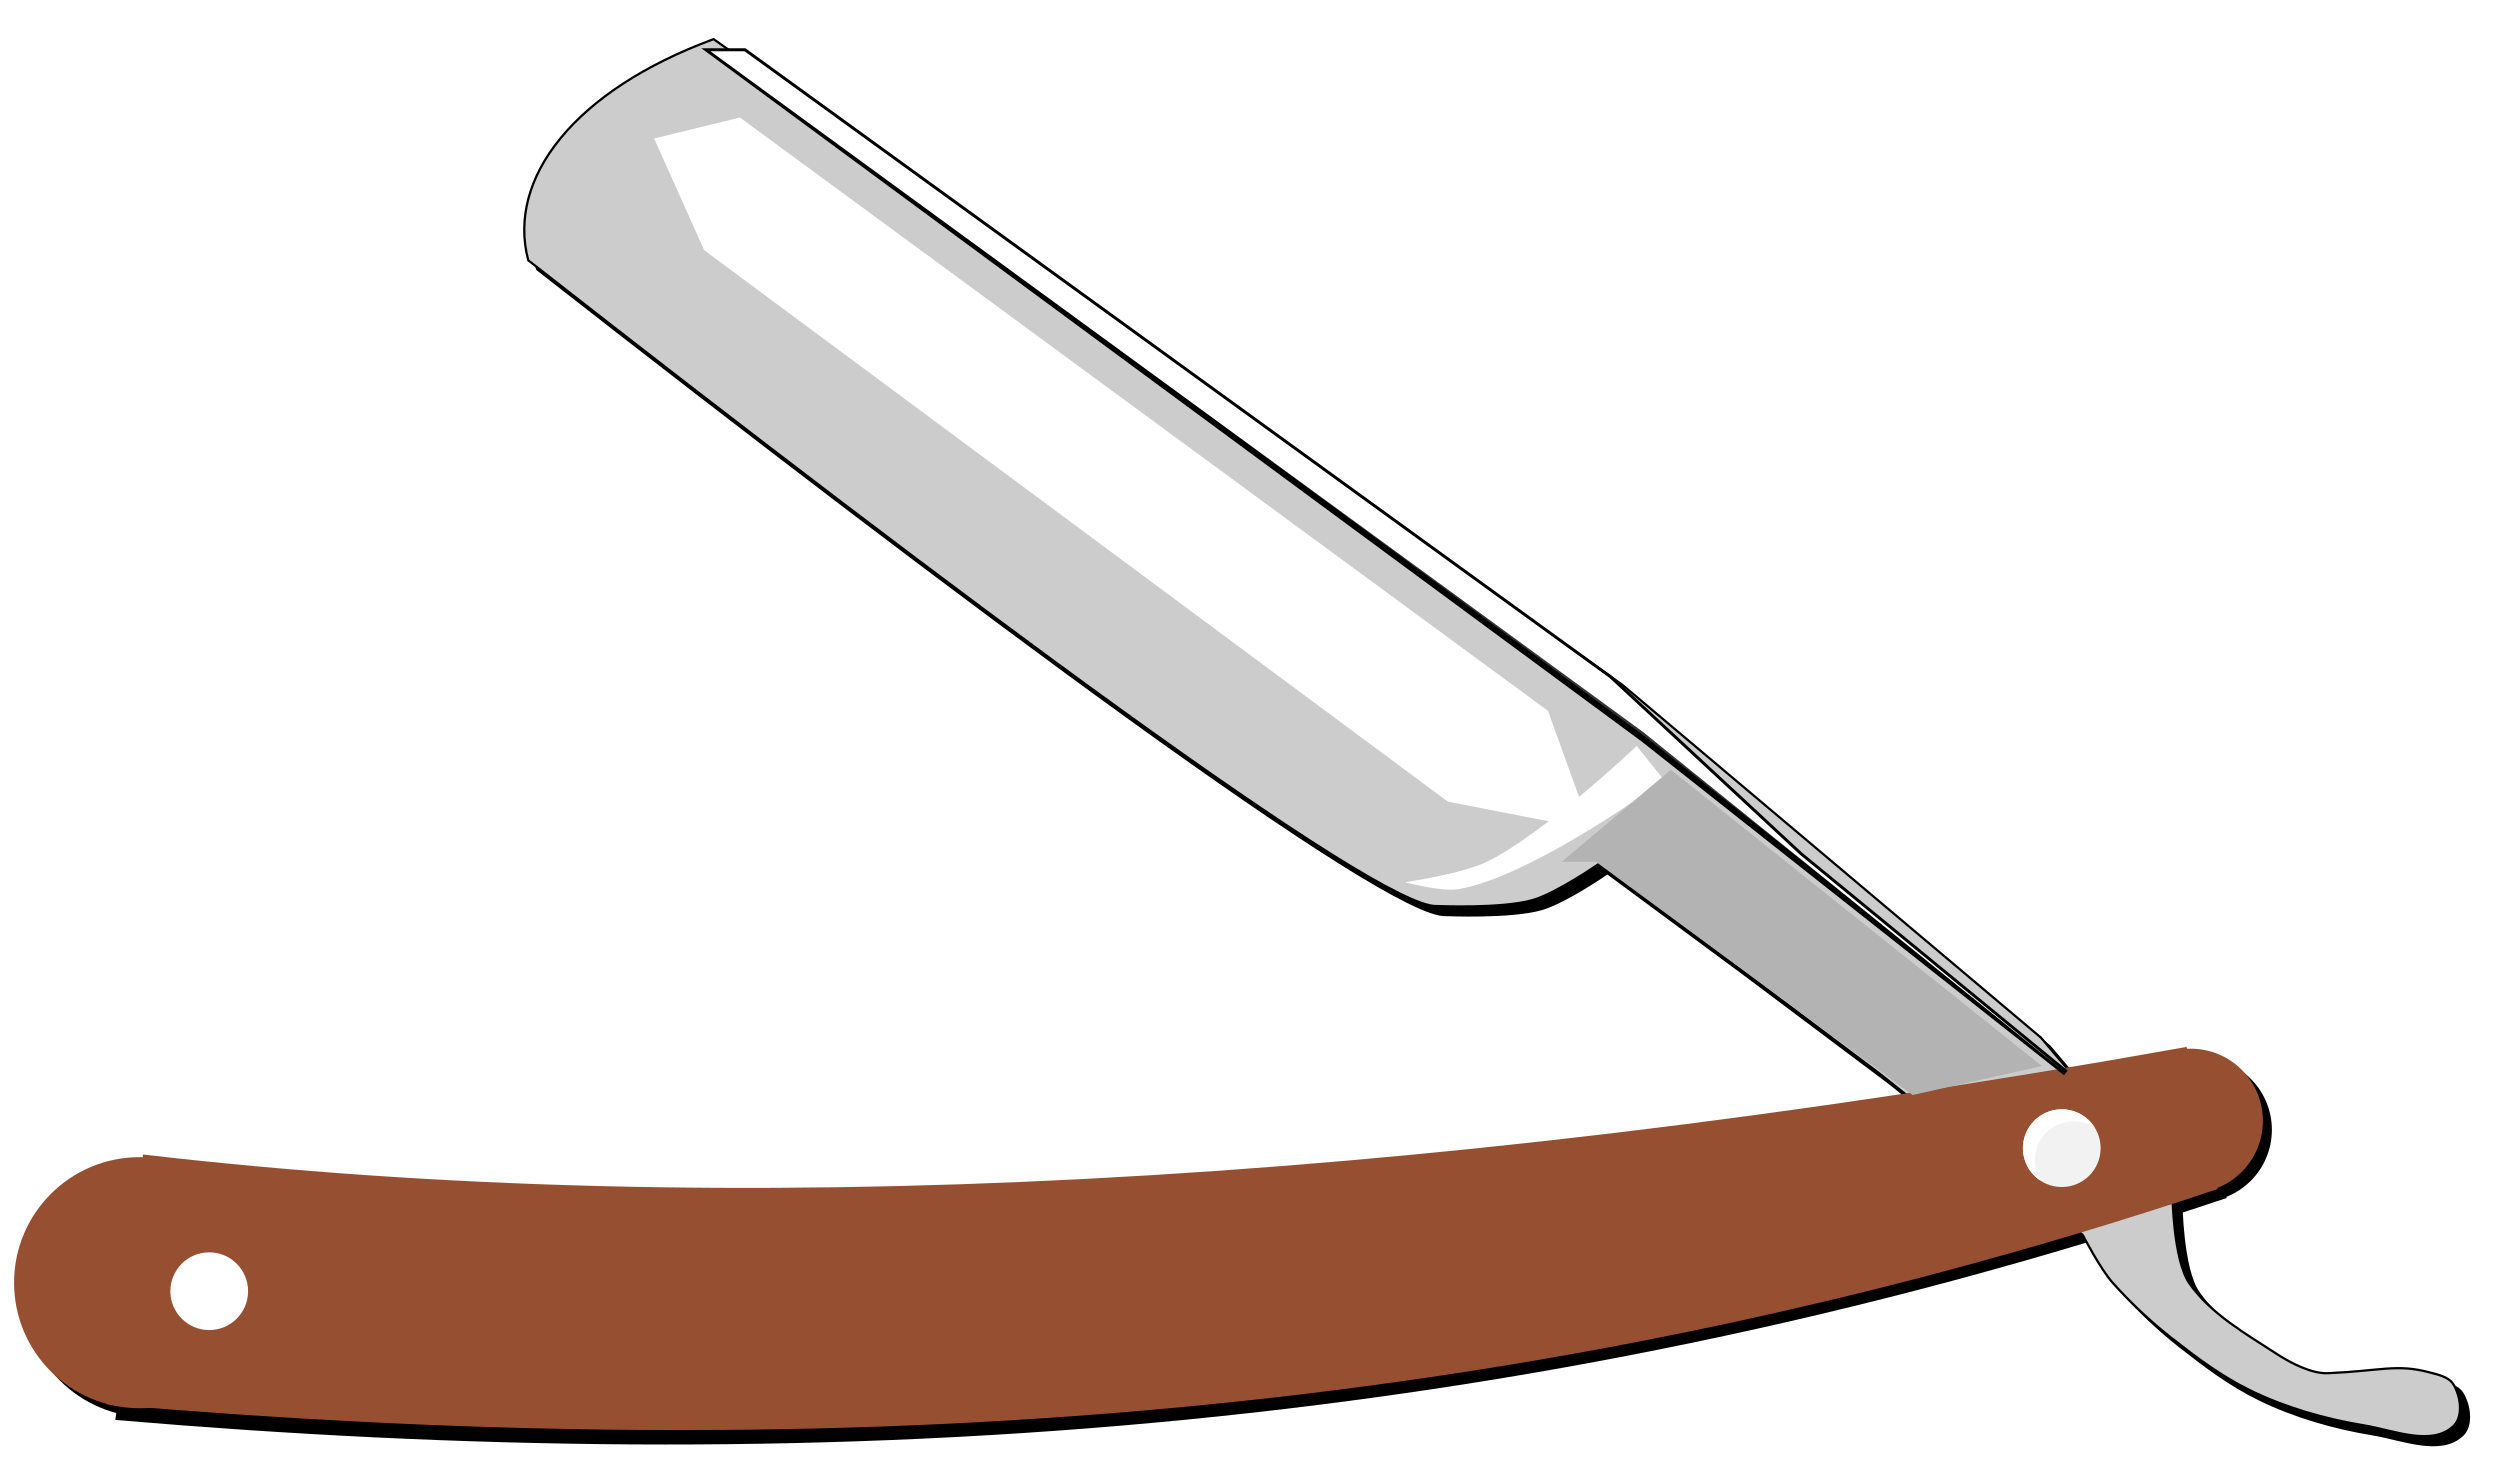 <svg width="131" height="77" viewBox="0 0 131 77" fill="none" xmlns="http://www.w3.org/2000/svg">
<g filter="url(#filter0_f_106:2)">
<path d="M37.862 2.521C30.553 5.221 27.014 9.815 28.15 14.112C50.502 31.6 72.712 48.138 75.769 47.947C75.769 47.947 79.173 48.098 80.781 47.633C82.039 47.271 84.228 45.754 84.228 45.754L91.433 51.08L98.952 56.719L109.604 65.177C109.604 65.177 110.515 66.948 111.17 67.684C112.06 68.683 113.162 69.721 114.214 70.547C115.562 71.604 116.839 72.568 118.376 73.323C120.218 74.227 122.303 74.826 124.328 75.157C125.878 75.41 127.881 76.275 129.028 75.202C129.561 74.703 129.412 73.631 129.028 73.009C128.782 72.612 128.226 72.504 127.774 72.383C126.056 71.924 125.224 72.309 122.449 72.426C121.607 72.462 120.516 71.9 119.81 71.441C118.18 70.383 116.309 69.321 115.2 67.727C114.331 66.479 114.303 62.984 114.303 62.984L107.411 54.839L85.481 36.355L37.862 2.521Z" fill="black" stroke="black" stroke-width="0.118"/>
<path d="M7.787 74.263C11.42 74.263 14.366 71.317 14.366 67.684C14.366 64.05 11.42 61.105 7.787 61.105C4.154 61.105 1.208 64.05 1.208 67.684C1.208 71.317 4.154 74.263 7.787 74.263Z" fill="black"/>
<path d="M115.265 62.984C117.353 62.984 119.046 61.291 119.046 59.203C119.046 57.115 117.353 55.422 115.265 55.422C113.177 55.422 111.484 57.115 111.484 59.203C111.484 61.291 113.177 62.984 115.265 62.984Z" fill="black"/>
<path d="M8.1 60.791C38.323 64.298 73.846 62.863 114.93 55.509L116.496 62.671C78.329 75.452 41.889 77.3 6.22 74.263L8.1 60.791Z" fill="black" stroke="black" stroke-width="0.313"/>
<path d="M108.508 62.671C109.632 62.671 110.544 61.759 110.544 60.635C110.544 59.51 109.632 58.598 108.508 58.598C107.383 58.598 106.471 59.51 106.471 60.635C106.471 61.759 107.383 62.671 108.508 62.671Z" fill="black"/>
<g filter="url(#filter1_f_106:2)">
<path d="M39.482 3.157L84.807 35.991L94.8 45.27L108.718 56.69L86.591 39.203L37.698 3.157H39.482Z" fill="black"/>
<path d="M39.482 3.157L84.807 35.991L94.8 45.27L108.718 56.69L86.591 39.203L37.698 3.157H39.482Z" stroke="black" stroke-width="0.313"/>
</g>
<g filter="url(#filter2_f_106:2)">
<path d="M39.482 3.157L84.807 35.991L94.8 45.27L108.718 56.69L86.591 38.846L37.698 3.157H39.482Z" fill="black"/>
</g>
<path d="M11.434 70.166C12.559 70.166 13.47 69.254 13.47 68.129C13.47 67.005 12.559 66.093 11.434 66.093C10.309 66.093 9.397 67.005 9.397 68.129C9.397 69.254 10.309 70.166 11.434 70.166Z" fill="black"/>
<g filter="url(#filter3_f_106:2)">
<path d="M34.747 7.727L39.243 6.63L81.584 37.72L83.833 43.938L76.338 42.475L37.37 13.579L34.747 7.727Z" fill="black"/>
</g>
<g filter="url(#filter4_f_106:2)">
<path d="M86.234 39.56C86.234 39.56 81.359 44.184 78.383 45.627C77.059 46.269 74.1 46.697 74.1 46.697C74.1 46.697 76.012 47.229 76.955 47.054C80.933 46.319 87.662 41.344 87.662 41.344L86.234 39.56Z" fill="black"/>
</g>
<path d="M88.019 40.809L82.309 45.627H84.093L100.689 57.85L107.469 56.333L88.019 40.809Z" fill="black"/>
<g filter="url(#filter5_f_106:2)">
<path d="M108.508 58.598C108.24 58.598 107.976 58.651 107.729 58.753C107.481 58.856 107.257 59.006 107.068 59.195C106.879 59.384 106.729 59.608 106.626 59.855C106.524 60.102 106.471 60.367 106.471 60.635C106.472 60.977 106.559 61.314 106.723 61.613C106.888 61.913 107.126 62.167 107.415 62.35C107.208 62.025 107.098 61.647 107.098 61.261C107.098 60.994 107.151 60.729 107.253 60.482C107.355 60.235 107.505 60.011 107.694 59.821C107.884 59.632 108.108 59.482 108.355 59.38C108.602 59.278 108.867 59.225 109.134 59.225C109.522 59.226 109.901 59.337 110.227 59.546C110.044 59.256 109.79 59.017 109.489 58.851C109.189 58.685 108.851 58.599 108.508 58.598Z" fill="black"/>
</g>
</g>
<path d="M37.392 2.05C30.083 4.75 26.544 9.344 27.68 13.641C50.032 31.129 72.241 47.667 75.299 47.476C75.299 47.476 78.703 47.627 80.311 47.163C81.569 46.8 83.757 45.283 83.757 45.283L90.963 50.609L98.482 56.248L109.133 64.707C109.133 64.707 110.045 66.477 110.7 67.213C111.589 68.212 112.691 69.251 113.743 70.076C115.091 71.133 116.368 72.097 117.905 72.852C119.747 73.756 121.833 74.355 123.858 74.686C125.407 74.939 127.41 75.804 128.557 74.732C129.091 74.232 128.941 73.16 128.557 72.539C128.311 72.141 127.755 72.033 127.304 71.912C125.586 71.453 124.753 71.838 121.978 71.956C121.137 71.991 120.045 71.429 119.339 70.97C117.71 69.912 115.839 68.85 114.729 67.256C113.86 66.008 113.833 62.514 113.833 62.514L106.94 54.368L85.01 35.884L37.392 2.05Z" fill="#CCCCCC" stroke="black" stroke-width="0.118"/>
<path d="M7.316 73.792C10.95 73.792 13.895 70.846 13.895 67.213C13.895 63.579 10.95 60.634 7.316 60.634C3.683 60.634 0.737 63.579 0.737 67.213C0.737 70.846 3.683 73.792 7.316 73.792Z" fill="#974F31"/>
<path d="M114.794 62.514C116.882 62.514 118.575 60.821 118.575 58.732C118.575 56.644 116.882 54.951 114.794 54.951C112.706 54.951 111.013 56.644 111.013 58.732C111.013 60.821 112.706 62.514 114.794 62.514Z" fill="#974F31"/>
<path d="M7.63 60.669C37.853 64.176 73.376 62.392 114.459 55.038L116.025 62.2C77.859 74.981 41.419 76.481 5.75 73.443L7.63 60.669Z" fill="#974F31" stroke="#974F31" stroke-width="0.313"/>
<path d="M108.037 62.2C109.161 62.2 110.073 61.288 110.073 60.164C110.073 59.039 109.161 58.128 108.037 58.128C106.912 58.128 106 59.039 106 60.164C106 61.288 106.912 62.2 108.037 62.2Z" fill="#F2F2F2"/>
<g filter="url(#filter6_f_106:2)">
<path d="M39.011 2.686L84.336 35.52L94.329 44.799L108.248 56.219L86.12 38.732L37.227 2.686H39.011Z" fill="#333333"/>
<path d="M39.011 2.686L84.336 35.52L94.329 44.799L108.248 56.219L86.12 38.732L37.227 2.686H39.011Z" stroke="black" stroke-width="0.313"/>
</g>
<g filter="url(#filter7_f_106:2)">
<path d="M39.011 2.686L84.336 35.52L94.329 44.799L108.248 56.219L86.12 38.375L37.227 2.686H39.011Z" fill="white"/>
</g>
<path d="M10.963 69.695C12.088 69.695 12.999 68.783 12.999 67.659C12.999 66.534 12.088 65.622 10.963 65.622C9.838 65.622 8.927 66.534 8.927 67.659C8.927 68.783 9.838 69.695 10.963 69.695Z" fill="white"/>
<g filter="url(#filter8_f_106:2)">
<path d="M34.275 7.256L38.772 6.159L81.113 37.249L83.361 43.468L75.867 42.005L36.898 13.108L34.275 7.256Z" fill="white"/>
</g>
<g filter="url(#filter9_f_106:2)">
<path d="M85.764 39.089C85.764 39.089 80.888 43.713 77.912 45.156C76.588 45.798 73.629 46.227 73.629 46.227C73.629 46.227 75.541 46.758 76.484 46.583C80.462 45.848 87.191 40.873 87.191 40.873L85.764 39.089Z" fill="white"/>
</g>
<path d="M87.548 40.338L81.838 45.156H83.622L100.218 57.379L106.998 55.862L87.548 40.338Z" fill="#B3B3B3"/>
<g filter="url(#filter10_f_106:2)">
<path d="M108.037 58.127C107.769 58.127 107.505 58.18 107.258 58.282C107.01 58.385 106.786 58.535 106.597 58.724C106.408 58.913 106.258 59.138 106.155 59.385C106.053 59.632 106 59.897 106 60.164C106.001 60.506 106.088 60.843 106.253 61.143C106.417 61.442 106.655 61.696 106.944 61.88C106.737 61.554 106.627 61.176 106.627 60.79C106.627 60.523 106.68 60.258 106.782 60.011C106.884 59.764 107.034 59.54 107.223 59.35C107.413 59.161 107.637 59.011 107.884 58.909C108.131 58.807 108.396 58.754 108.663 58.754C109.051 58.755 109.43 58.866 109.756 59.075C109.573 58.785 109.319 58.546 109.018 58.38C108.718 58.215 108.38 58.128 108.037 58.127Z" fill="white"/>
</g>
<defs>
<filter id="filter0_f_106:2" x="0.201" y="1.448" width="130.238" height="75.345" filterUnits="userSpaceOnUse" color-interpolation-filters="sRGB">
<feFlood flood-opacity="0" result="BackgroundImageFix"/>
<feBlend mode="normal" in="SourceGraphic" in2="BackgroundImageFix" result="shape"/>
<feGaussianBlur stdDeviation="0.503" result="effect1_foregroundBlur_106:2"/>
</filter>
<filter id="filter1_f_106:2" x="36.588" y="2.367" width="72.863" height="55.08" filterUnits="userSpaceOnUse" color-interpolation-filters="sRGB">
<feFlood flood-opacity="0" result="BackgroundImageFix"/>
<feBlend mode="normal" in="SourceGraphic" in2="BackgroundImageFix" result="shape"/>
<feGaussianBlur stdDeviation="0.317" result="effect1_foregroundBlur_106:2"/>
</filter>
<filter id="filter2_f_106:2" x="37.075" y="2.534" width="72.266" height="54.779" filterUnits="userSpaceOnUse" color-interpolation-filters="sRGB">
<feFlood flood-opacity="0" result="BackgroundImageFix"/>
<feBlend mode="normal" in="SourceGraphic" in2="BackgroundImageFix" result="shape"/>
<feGaussianBlur stdDeviation="0.311" result="effect1_foregroundBlur_106:2"/>
</filter>
<filter id="filter3_f_106:2" x="28.709" y="0.592" width="61.162" height="49.385" filterUnits="userSpaceOnUse" color-interpolation-filters="sRGB">
<feFlood flood-opacity="0" result="BackgroundImageFix"/>
<feBlend mode="normal" in="SourceGraphic" in2="BackgroundImageFix" result="shape"/>
<feGaussianBlur stdDeviation="3.019" result="effect1_foregroundBlur_106:2"/>
</filter>
<filter id="filter4_f_106:2" x="73.784" y="39.243" width="14.195" height="8.163" filterUnits="userSpaceOnUse" color-interpolation-filters="sRGB">
<feFlood flood-opacity="0" result="BackgroundImageFix"/>
<feBlend mode="normal" in="SourceGraphic" in2="BackgroundImageFix" result="shape"/>
<feGaussianBlur stdDeviation="0.158" result="effect1_foregroundBlur_106:2"/>
</filter>
<filter id="filter5_f_106:2" x="106.283" y="58.411" width="4.131" height="4.127" filterUnits="userSpaceOnUse" color-interpolation-filters="sRGB">
<feFlood flood-opacity="0" result="BackgroundImageFix"/>
<feBlend mode="normal" in="SourceGraphic" in2="BackgroundImageFix" result="shape"/>
<feGaussianBlur stdDeviation="0.094" result="effect1_foregroundBlur_106:2"/>
</filter>
<filter id="filter6_f_106:2" x="36.117" y="1.896" width="72.864" height="55.08" filterUnits="userSpaceOnUse" color-interpolation-filters="sRGB">
<feFlood flood-opacity="0" result="BackgroundImageFix"/>
<feBlend mode="normal" in="SourceGraphic" in2="BackgroundImageFix" result="shape"/>
<feGaussianBlur stdDeviation="0.317" result="effect1_foregroundBlur_106:2"/>
</filter>
<filter id="filter7_f_106:2" x="36.604" y="2.063" width="72.266" height="54.779" filterUnits="userSpaceOnUse" color-interpolation-filters="sRGB">
<feFlood flood-opacity="0" result="BackgroundImageFix"/>
<feBlend mode="normal" in="SourceGraphic" in2="BackgroundImageFix" result="shape"/>
<feGaussianBlur stdDeviation="0.311" result="effect1_foregroundBlur_106:2"/>
</filter>
<filter id="filter8_f_106:2" x="28.237" y="0.121" width="61.162" height="49.385" filterUnits="userSpaceOnUse" color-interpolation-filters="sRGB">
<feFlood flood-opacity="0" result="BackgroundImageFix"/>
<feBlend mode="normal" in="SourceGraphic" in2="BackgroundImageFix" result="shape"/>
<feGaussianBlur stdDeviation="3.019" result="effect1_foregroundBlur_106:2"/>
</filter>
<filter id="filter9_f_106:2" x="73.313" y="38.772" width="14.194" height="8.162" filterUnits="userSpaceOnUse" color-interpolation-filters="sRGB">
<feFlood flood-opacity="0" result="BackgroundImageFix"/>
<feBlend mode="normal" in="SourceGraphic" in2="BackgroundImageFix" result="shape"/>
<feGaussianBlur stdDeviation="0.158" result="effect1_foregroundBlur_106:2"/>
</filter>
<filter id="filter10_f_106:2" x="105.812" y="57.94" width="4.131" height="4.127" filterUnits="userSpaceOnUse" color-interpolation-filters="sRGB">
<feFlood flood-opacity="0" result="BackgroundImageFix"/>
<feBlend mode="normal" in="SourceGraphic" in2="BackgroundImageFix" result="shape"/>
<feGaussianBlur stdDeviation="0.094" result="effect1_foregroundBlur_106:2"/>
</filter>
</defs>
</svg>
